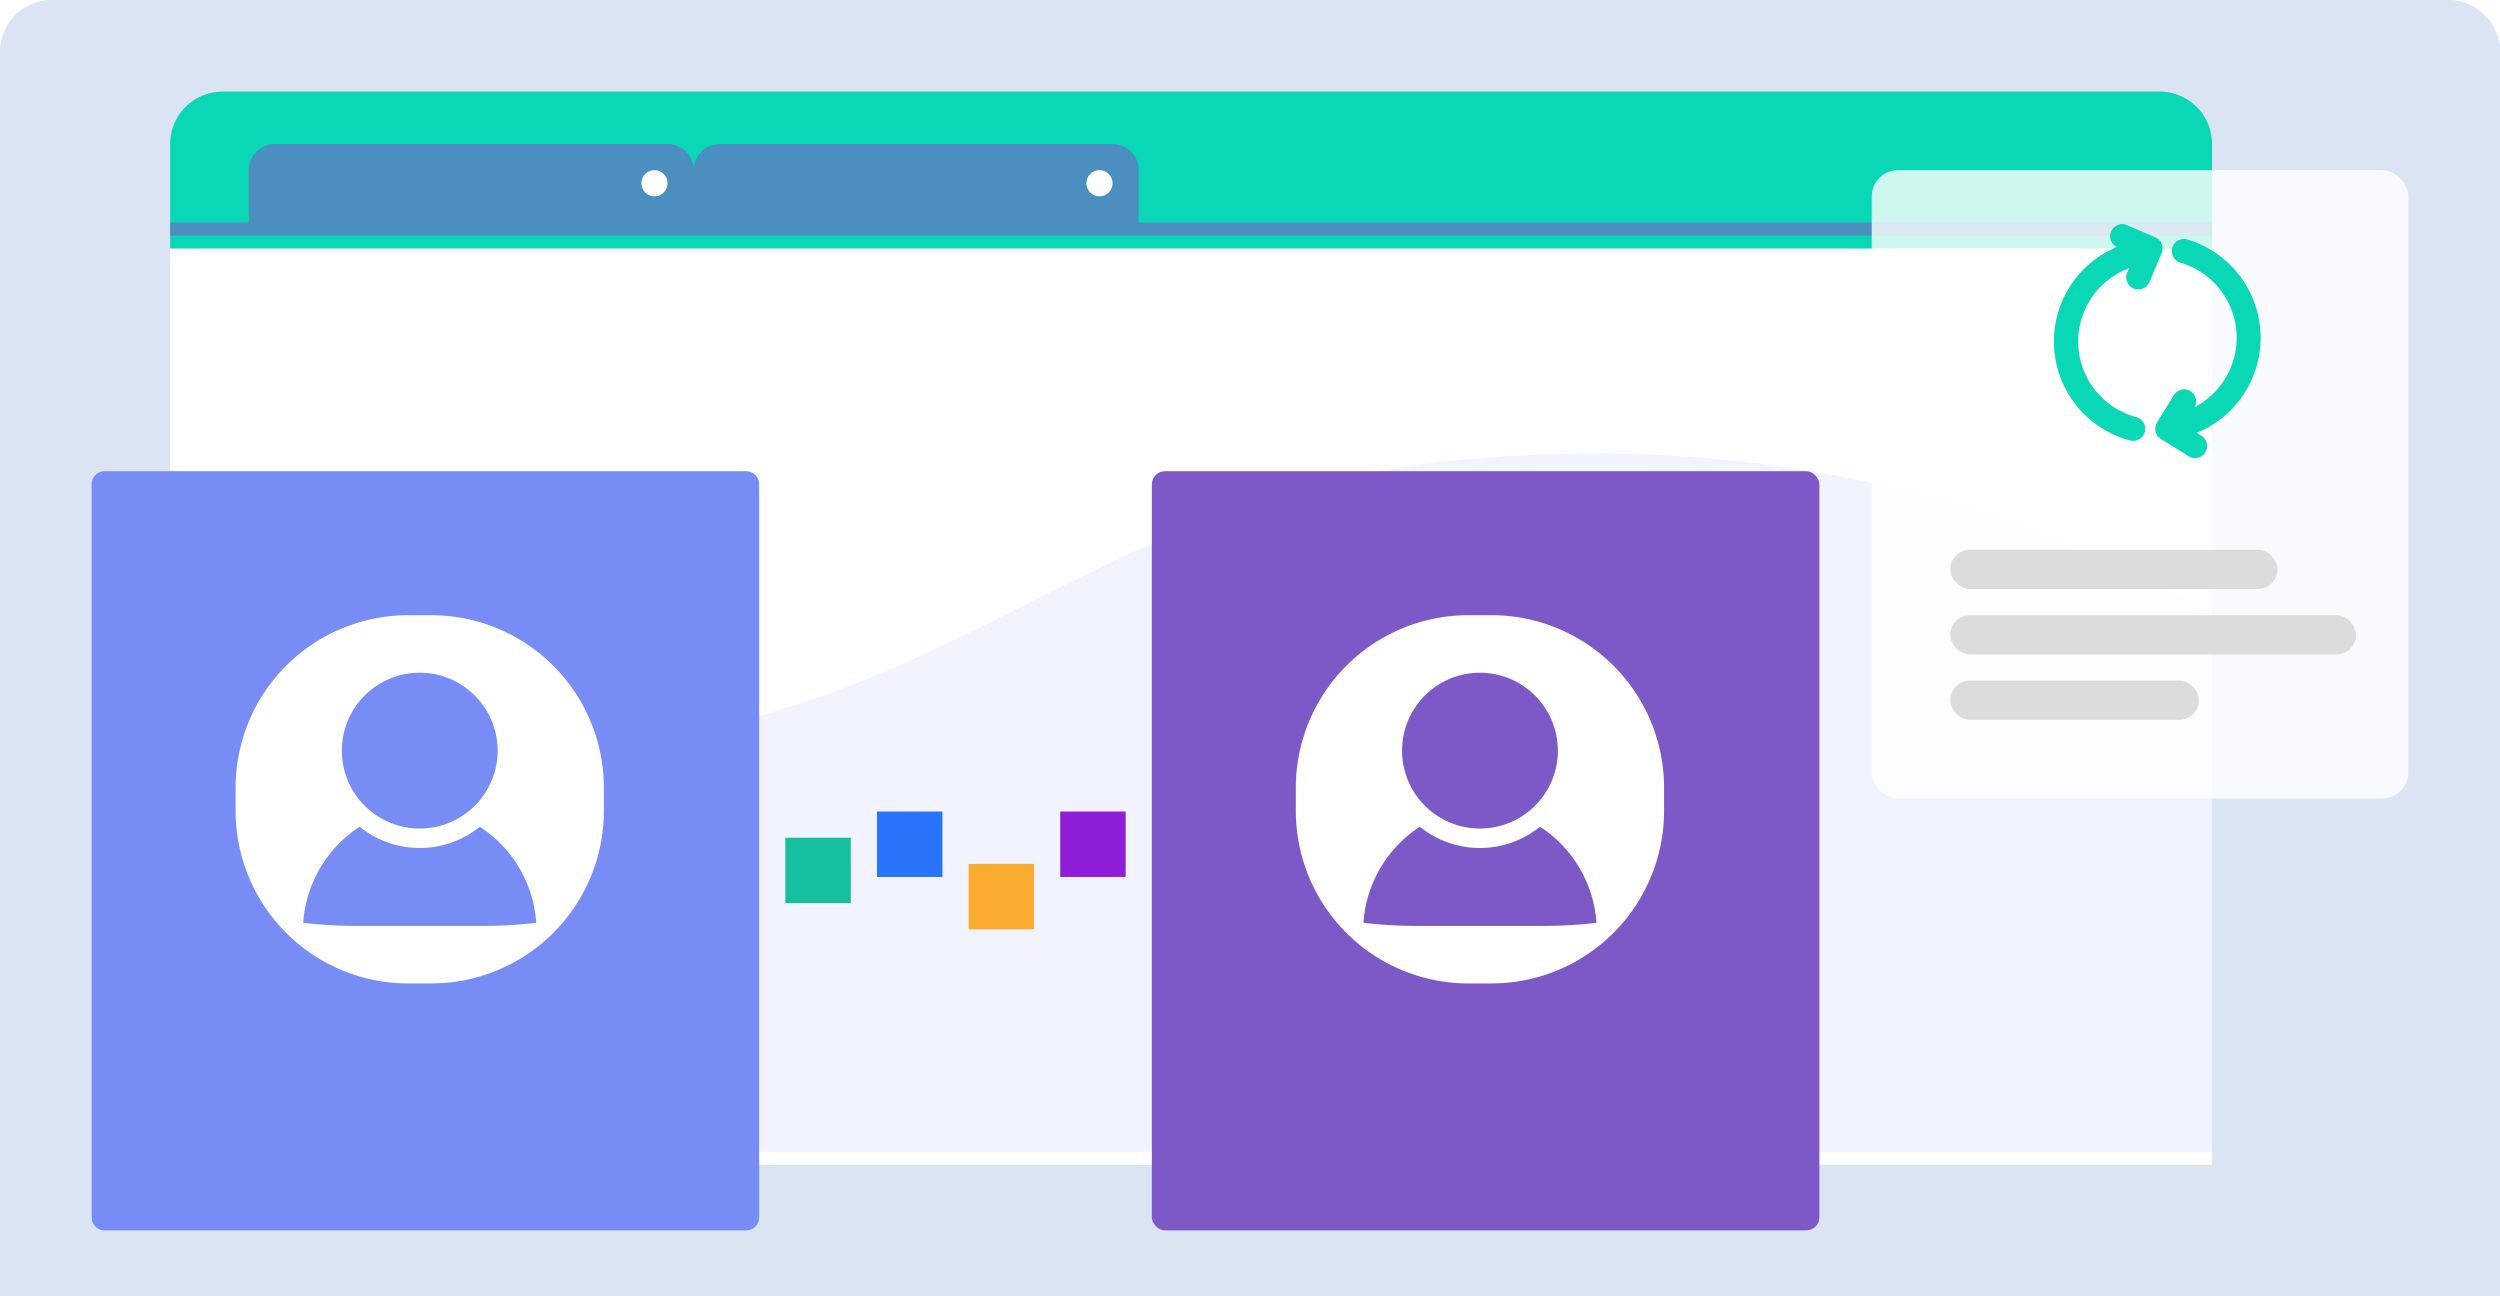 <svg xmlns="http://www.w3.org/2000/svg" xmlns:xlink="http://www.w3.org/1999/xlink" width="191" height="99" viewBox="0 0 191 99"><defs><style>.a{fill:#dae4f3;stroke:#dae4f3;stroke-width:0.5px;}.b{fill:#0ad7b6;}.c,.i{fill:#7d59c7;}.c{opacity:0.57;}.d,.f{fill:#fff;}.e,.h{fill:#778cf4;}.e{opacity:0.1;}.f{opacity:0.8;}.g{fill:#dcdcdc;}.j{fill:#17bfa1;}.k{fill:#2873f7;}.l{fill:#faac30;}.m{fill:#8f1ed9;}.n{stroke:none;}.o{fill:none;}.p{filter:url(#i);}.q{filter:url(#g);}.r{filter:url(#e);}.s{filter:url(#c);}.t{filter:url(#a);}</style><filter id="a" x="10" y="4" width="162" height="18" filterUnits="userSpaceOnUse"><feOffset dy="1" input="SourceAlpha"/><feGaussianBlur stdDeviation="1" result="b"/><feFlood flood-opacity="0.161"/><feComposite operator="in" in2="b"/><feComposite in="SourceGraphic"/></filter><filter id="c" x="10" y="16" width="162" height="76" filterUnits="userSpaceOnUse"><feOffset dy="1" input="SourceAlpha"/><feGaussianBlur stdDeviation="1" result="d"/><feFlood flood-opacity="0.161"/><feComposite operator="in" in2="d"/><feComposite in="SourceGraphic"/></filter><filter id="e" x="140" y="10" width="47" height="54" filterUnits="userSpaceOnUse"><feOffset dy="1" input="SourceAlpha"/><feGaussianBlur stdDeviation="1" result="f"/><feFlood flood-opacity="0.161"/><feComposite operator="in" in2="f"/><feComposite in="SourceGraphic"/></filter><filter id="g" x="4" y="33" width="57" height="64" filterUnits="userSpaceOnUse"><feOffset dy="1" input="SourceAlpha"/><feGaussianBlur stdDeviation="1" result="h"/><feFlood flood-opacity="0.161"/><feComposite operator="in" in2="h"/><feComposite in="SourceGraphic"/></filter><filter id="i" x="85" y="33" width="57" height="64" filterUnits="userSpaceOnUse"><feOffset dy="1" input="SourceAlpha"/><feGaussianBlur stdDeviation="1" result="j"/><feFlood flood-opacity="0.161"/><feComposite operator="in" in2="j"/><feComposite in="SourceGraphic"/></filter></defs><g transform="translate(-1620 -238)"><g class="a" transform="translate(1620 238)"><path class="n" d="M4,0H187a4,4,0,0,1,4,4V99a0,0,0,0,1,0,0H0a0,0,0,0,1,0,0V4A4,4,0,0,1,4,0Z"/><path class="o" d="M4,.25H187A3.75,3.75,0,0,1,190.75,4V98.75a0,0,0,0,1,0,0H.25a0,0,0,0,1,0,0V4A3.75,3.75,0,0,1,4,.25Z"/></g><g transform="translate(-2067 -964)"><g class="t" transform="matrix(1, 0, 0, 1, 3687, 1202)"><path class="b" d="M4,0H152a4,4,0,0,1,4,4v8a0,0,0,0,1,0,0H0a0,0,0,0,1,0,0V4A4,4,0,0,1,4,0Z" transform="translate(13 6)"/></g><path class="c" d="M-9980,7V6h6V2a2,2,0,0,1,2-2h30a2,2,0,0,1,2,2V2a2,2,0,0,1,2-2h30a2,2,0,0,1,2,2V6h82V7Z" transform="translate(13680 1213)"/><g class="s" transform="matrix(1, 0, 0, 1, 3687, 1202)"><rect class="d" width="156" height="70" transform="translate(13 18)"/></g><path class="e" d="M0,0V41.035S22.871,56.6,58.453,52.749C93.959,48.911,100.48,22.265,156,33.162V0Z" transform="translate(3856 1290) rotate(180)"/><circle class="d" cx="1" cy="1" r="1" transform="translate(3736 1215)"/><circle class="d" cx="1" cy="1" r="1" transform="translate(3770 1215)"/><g class="r" transform="matrix(1, 0, 0, 1, 3687, 1202)"><rect class="f" width="41" height="48" rx="2" transform="translate(143 12)"/></g><rect class="g" width="25" height="3" rx="1.5" transform="translate(3836 1244)"/><rect class="g" width="19" height="3" rx="1.5" transform="translate(3836 1254)"/><rect class="g" width="31" height="3" rx="1.5" transform="translate(3836 1249)"/></g><g class="q" transform="matrix(1, 0, 0, 1, 1620, 238)"><path class="h" d="M1,0H50a1,1,0,0,1,1,1V57a1,1,0,0,1-1,1H1a1,1,0,0,1-1-1V1A1,1,0,0,1,1,0Z" transform="translate(7 35)"/></g><g class="p" transform="matrix(1, 0, 0, 1, 1620, 238)"><rect class="i" width="51" height="58" rx="1" transform="translate(88 35)"/></g><g transform="translate(-1972 2740)"><g transform="translate(3610 -2455)"><path class="d" d="M28.135,14.947A13.189,13.189,0,0,1,14.947,28.135H13.188A13.188,13.188,0,0,1,0,14.947V13.188A13.189,13.189,0,0,1,13.188,0h1.758A13.189,13.189,0,0,1,28.135,13.188Z"/><path class="h" d="M301.344,160a5.952,5.952,0,1,0,5.953,5.952A5.959,5.959,0,0,0,301.344,160Z" transform="translate(-287.276 -155.604)"/><path class="h" d="M201.552,588.256a7.294,7.294,0,0,1-9.176,0,9.514,9.514,0,0,0-4.312,7.339,35.081,35.081,0,0,0,4.481.237h8.835a34.939,34.939,0,0,0,4.485-.238A9.5,9.5,0,0,0,201.552,588.256Z" transform="translate(-182.897 -572.093)"/></g></g><g transform="translate(-1891 2740)"><g transform="translate(3610 -2455)"><path class="d" d="M28.135,14.947A13.189,13.189,0,0,1,14.947,28.135H13.188A13.188,13.188,0,0,1,0,14.947V13.188A13.189,13.189,0,0,1,13.188,0h1.758A13.189,13.189,0,0,1,28.135,13.188Z"/><path class="i" d="M301.344,160a5.952,5.952,0,1,0,5.953,5.952A5.959,5.959,0,0,0,301.344,160Z" transform="translate(-287.276 -155.604)"/><path class="i" d="M201.552,588.256a7.294,7.294,0,0,1-9.176,0,9.514,9.514,0,0,0-4.312,7.339,35.081,35.081,0,0,0,4.481.237h8.835a34.939,34.939,0,0,0,4.485-.238A9.5,9.5,0,0,0,201.552,588.256Z" transform="translate(-182.897 -572.093)"/></g></g><rect class="j" width="5" height="5" transform="translate(1680 302)"/><rect class="k" width="5" height="5" transform="translate(1687 300)"/><rect class="l" width="5" height="5" transform="translate(1694 304)"/><rect class="m" width="5" height="5" transform="translate(1701 300)"/><path class="b" d="M66.7,1.064,64.489.11A.922.922,0,0,0,63.758,1.8,7.822,7.822,0,0,0,64.766,16.58a1.075,1.075,0,0,0,.242.032.922.922,0,0,0,.238-1.812,5.981,5.981,0,0,1-.553-11.383l-.146.34a.919.919,0,0,0,.486,1.208.9.9,0,0,0,.359.076.922.922,0,0,0,.849-.544l.938-2.226a.925.925,0,0,0-.48-1.208Zm8.038,7.885a7.838,7.838,0,0,0-5.571-7.714A.922.922,0,1,0,68.635,3,5.984,5.984,0,0,1,69.7,14.037a.919.919,0,0,0-1.612-.884L66.832,15.2a.916.916,0,0,0,.3,1.272l2.044,1.272a.922.922,0,1,0,.954-1.568L69.853,16a7.834,7.834,0,0,0,4.884-7.052Z" transform="translate(1717.97 255.07)"/></g></svg>